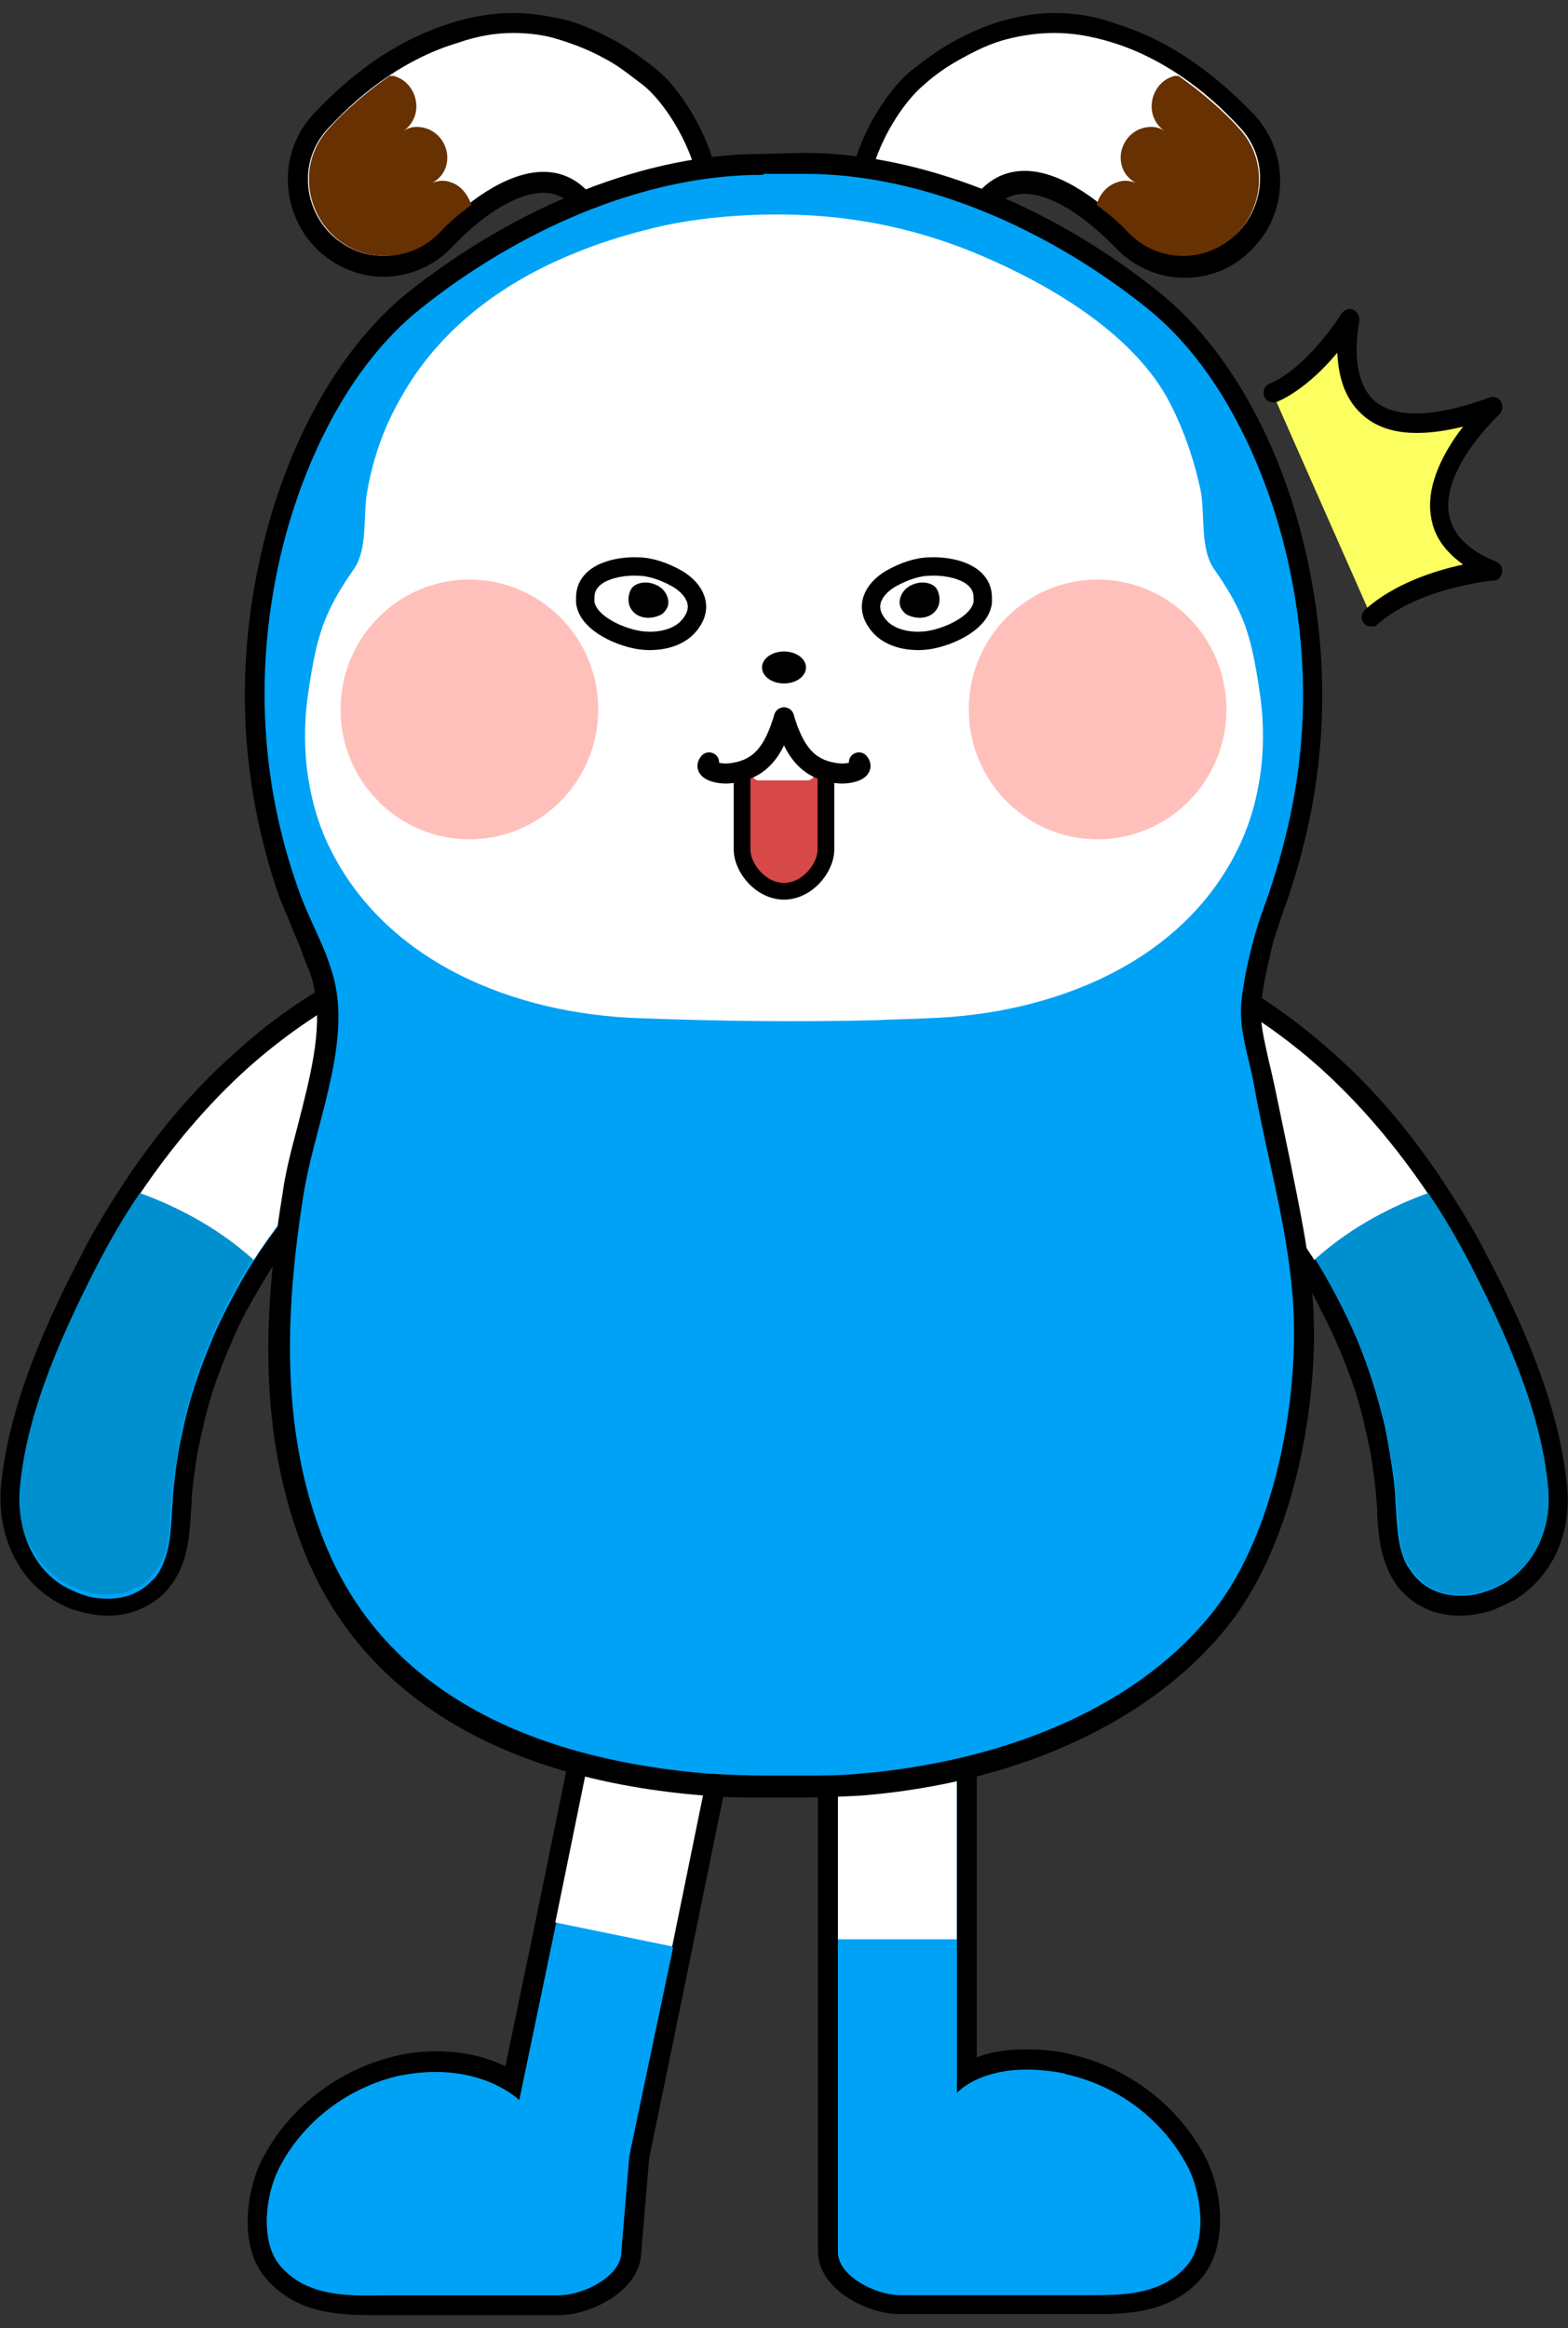 <?xml version="1.0" encoding="utf-8"?>
<!-- Generator: Adobe Illustrator 26.0.3, SVG Export Plug-In . SVG Version: 6.00 Build 0)  -->
<svg version="1.1" id="레이어_1" xmlns="http://www.w3.org/2000/svg" xmlns:xlink="http://www.w3.org/1999/xlink" x="0px"
	 y="0px" viewBox="0 0 157 233" style="enable-background:new 0 0 157 233;" xml:space="preserve">
<rect x="0" y="0" width="157" height="233" fill="#333333" stroke="none"/>
<style type="text/css">
	.st0{fill:#00A2F6;}
	.st1{fill:#FFFFFF;}
	.st2{fill:#0090CF;}
	.st3{fill-rule:evenodd;clip-rule:evenodd;fill:#00A2F6;}
	
		.st4{fill-rule:evenodd;clip-rule:evenodd;fill:#FFFFFF;stroke:#231815;stroke-width:1.671;stroke-linecap:round;stroke-linejoin:round;stroke-miterlimit:10;}
	.st5{fill:#673101;}
	.st6{fill-rule:evenodd;clip-rule:evenodd;fill:#FFFFFF;}
	.st7{fill-rule:evenodd;clip-rule:evenodd;fill:#FFC0BB;}
	.st8{fill-rule:evenodd;clip-rule:evenodd;}
	
		.st9{fill-rule:evenodd;clip-rule:evenodd;fill:#D74848;stroke:#000000;stroke-width:1.671;stroke-linecap:round;stroke-linejoin:round;stroke-miterlimit:10;}
	
		.st10{fill-rule:evenodd;clip-rule:evenodd;fill:none;stroke:#000000;stroke-width:2.006;stroke-linecap:round;stroke-linejoin:round;stroke-miterlimit:10;}
	.st11{fill-rule:evenodd;clip-rule:evenodd;fill:#FBFF5F;}
	.st12{fill:#FFFFFF;stroke:#000000;stroke-width:1.839;stroke-linecap:round;stroke-linejoin:round;stroke-miterlimit:10;}
</style>
<g>
	<g>
		<path class="st0" d="M146.2,160.8c-2,0-3.8-0.7-5.1-2.1c-0.4-0.4-0.7-0.9-1-1.4c-0.9-1.7-1.1-3.7-1.2-5.6c0-0.5-0.1-1.1-0.1-1.6
			l0-0.3c-0.2-2.3-0.6-4.4-1-6.6c-0.6-2.9-1.5-5.8-2.8-8.6c-0.6-1.4-1.3-2.8-2-4.3c-0.6-1.1-1.3-2.3-2.2-3.7
			c-3.6-5.7-8.2-10.3-13.1-15.2l-1.1-1.1c-3.6-3.6-7.6-8.2-7-11.7c0.2-0.9,0.8-2.2,2.6-3c0.5-0.2,1.1-0.3,1.7-0.3
			c1.9,0,4,1.1,5.7,1.9l0.8,0.4c4.4,2.2,8.6,5,12.4,8.4c4,3.6,7.7,7.9,10.9,12.8c1.5,2.3,2.9,4.7,4.1,7c3.3,6.4,7.2,14.7,8,22.9
			c0.4,4.4-1.4,8.3-4.7,10.4c-0.7,0.4-1.5,0.8-2.2,1C148.1,160.6,147.2,160.8,146.2,160.8z"/>
		<path d="M113.9,96.4c2,0,4.4,1.4,6.1,2.2c4.4,2.2,8.5,5,12.2,8.3c4.1,3.7,7.7,8,10.8,12.6c1.5,2.2,2.9,4.6,4.1,6.9
			c3.5,6.8,7.2,14.8,7.9,22.5c0.4,3.7-1.1,7.5-4.3,9.5c-0.7,0.4-1.3,0.7-2,0.9c-0.8,0.3-1.6,0.4-2.5,0.4c-1.6,0-3.2-0.5-4.4-1.8
			c-0.4-0.4-0.6-0.8-0.9-1.2c-1.1-2-1-4.5-1.2-6.8c0-0.1,0-0.2,0-0.3c-0.2-2.4-0.6-4.6-1-6.7c-0.7-3-1.6-5.9-2.8-8.8
			c-0.6-1.4-1.3-2.9-2.1-4.4c-0.7-1.3-1.4-2.6-2.2-3.8c-3.9-6.1-8.9-10.9-14.1-16.2c-2.3-2.3-10.8-10.7-4.9-13.3
			C113,96.5,113.5,96.4,113.9,96.4 M113.9,94.4L113.9,94.4c-0.8,0-1.5,0.1-2.1,0.4c-2.2,1-2.9,2.6-3.2,3.7
			c-0.7,3.9,3.3,8.6,7.3,12.6l0.2,0.2l0.9,0.9c4.8,4.9,9.4,9.4,13,15c0.9,1.4,1.6,2.5,2.1,3.6c0.8,1.5,1.4,2.8,2,4.2
			c1.2,2.8,2.1,5.5,2.7,8.4c0.5,2.1,0.8,4.2,1,6.4l0,0.3c0.1,0.5,0.1,1,0.1,1.5c0.1,1.9,0.3,4,1.3,6c0.4,0.7,0.7,1.2,1.2,1.7
			c1.5,1.6,3.5,2.4,5.8,2.4c1,0,2.1-0.2,3.1-0.5c0.8-0.3,1.6-0.7,2.4-1.1c3.7-2.3,5.7-6.6,5.2-11.4c-0.8-8.3-4.7-16.8-8.1-23.2
			c-1.2-2.4-2.7-4.8-4.2-7.1c-3.3-5-7-9.4-11.1-13c-3.9-3.5-8.1-6.4-12.6-8.6c-0.2-0.1-0.5-0.3-0.8-0.4
			C118.3,95.5,116.1,94.4,113.9,94.4L113.9,94.4z"/>
	</g>
	<g>
		<g>
			<g>
				<g>
					<path class="st1" d="M131.6,126.1c-3.9-6.1-8.9-10.9-14.1-16.2c-2.3-2.3-10.8-10.7-4.9-13.3c2.1-1,5.4,1,7.4,2
						c4.4,2.2,8.5,5,12.2,8.3c4.1,3.7,7.7,8,10.8,12.6C139.6,120.7,135.5,122.8,131.6,126.1z"/>
				</g>
			</g>
		</g>
		<g>
			<g>
				<g>
					<path class="st2" d="M139.8,150c0-0.1,0-0.2,0-0.3c-0.2-2.4-0.6-4.6-1-6.7c-0.7-3-1.6-5.9-2.8-8.8c-0.6-1.4-1.3-2.9-2.1-4.4
						c-0.7-1.3-1.4-2.6-2.2-3.8c3.8-3.4,8-5.4,11.3-6.6c1.5,2.2,2.9,4.6,4.1,6.9c3.5,6.8,7.2,14.8,7.9,22.5c0.4,3.7-1.1,7.5-4.3,9.5
						c-0.7,0.4-1.3,0.7-2,0.9c-2.3,0.8-5,0.5-6.8-1.4c-0.4-0.4-0.6-0.8-0.9-1.2C139.9,154.7,140.1,152.2,139.8,150z"/>
				</g>
			</g>
		</g>
	</g>
</g>
<g>
	<g>
		<path class="st0" d="M10.8,160.8c-0.9,0-1.9-0.2-2.8-0.5c-0.7-0.2-1.5-0.6-2.2-1c-3.3-2.1-5.1-6-4.7-10.4c0.8-8.1,4.7-16.5,8-22.9
			c1.2-2.4,2.6-4.7,4.1-7c3.2-4.9,6.9-9.2,10.9-12.8c3.8-3.4,8-6.3,12.4-8.4l0.8-0.4c1.7-0.9,3.8-1.9,5.7-1.9c0.6,0,1.2,0.1,1.7,0.3
			c1.8,0.8,2.4,2.1,2.6,3c0.7,3.5-3.4,8.1-7,11.7l-1.1,1.1c-4.9,4.9-9.4,9.5-13.1,15.2c-0.9,1.4-1.6,2.6-2.2,3.7
			c-0.8,1.5-1.4,2.9-2,4.3c-1.2,2.8-2.1,5.6-2.8,8.6c-0.5,2.1-0.8,4.3-1,6.6l0,0.3c-0.1,0.5-0.1,1-0.1,1.6c-0.1,1.9-0.3,3.8-1.2,5.6
			c-0.3,0.6-0.6,1-1,1.4C14.6,160,12.8,160.8,10.8,160.8L10.8,160.8z"/>
		<path d="M43.1,96.4c0.5,0,0.9,0.1,1.3,0.3c5.9,2.6-2.6,10.9-4.9,13.3c-5.2,5.3-10.2,10.1-14.1,16.2c-0.8,1.2-1.5,2.5-2.2,3.8
			c-0.8,1.5-1.5,2.9-2.1,4.4c-1.2,2.9-2.2,5.8-2.8,8.8c-0.5,2.1-0.8,4.3-1,6.7c0,0.1,0,0.2,0,0.3c-0.2,2.2-0.1,4.7-1.2,6.8
			c-0.2,0.4-0.5,0.9-0.9,1.2c-1.2,1.3-2.8,1.8-4.4,1.8c-0.8,0-1.7-0.1-2.5-0.4c-0.6-0.2-1.3-0.5-2-0.9c-3.1-1.9-4.6-5.7-4.3-9.5
			c0.7-7.7,4.4-15.7,7.9-22.5c1.2-2.4,2.6-4.7,4.1-6.9c3.1-4.6,6.6-8.9,10.8-12.6c3.7-3.3,7.8-6.1,12.2-8.3
			C38.6,97.8,41.1,96.4,43.1,96.4 M43.1,94.4c-2.2,0-4.4,1.1-6.2,2c-0.3,0.1-0.5,0.3-0.8,0.4c-4.5,2.2-8.8,5.1-12.6,8.6
			c-4.1,3.6-7.8,8-11.1,13c-1.5,2.3-3,4.7-4.2,7.1c-3.4,6.5-7.3,14.9-8.1,23.2c-0.4,4.7,1.5,9.1,5.2,11.4c0.8,0.5,1.6,0.9,2.4,1.1
			c1,0.3,2.1,0.5,3.1,0.5c2.3,0,4.3-0.9,5.8-2.4c0.4-0.5,0.8-1,1.2-1.7c1-1.9,1.2-4.1,1.3-6c0-0.5,0.1-1,0.1-1.5l0-0.3
			c0.2-2.2,0.5-4.3,1-6.4c0.6-2.9,1.5-5.6,2.7-8.4c0.6-1.4,1.2-2.8,2-4.2c0.6-1.1,1.3-2.3,2.1-3.6c3.6-5.6,8.1-10.2,13-15l0.9-0.9
			l0.2-0.2c4-4,8-8.7,7.3-12.6c-0.2-1.1-0.9-2.7-3.2-3.7C44.5,94.5,43.8,94.4,43.1,94.4L43.1,94.4z"/>
	</g>
	<g>
		<g>
			<g>
				<g>
					<path class="st1" d="M25.4,126.1c3.9-6.1,8.9-10.9,14.1-16.2c2.3-2.3,10.8-10.7,4.9-13.3c-2.1-1-5.4,1-7.4,2
						c-4.4,2.2-8.5,5-12.2,8.3c-4.1,3.7-7.7,8-10.8,12.6C17.4,120.7,21.5,122.8,25.4,126.1z"/>
				</g>
			</g>
		</g>
		<g>
			<g>
				<g>
					<path class="st2" d="M17.2,150c0-0.1,0-0.2,0-0.3c0.2-2.4,0.6-4.6,1-6.7c0.7-3,1.6-5.9,2.8-8.8c0.6-1.4,1.3-2.9,2.1-4.4
						c0.7-1.3,1.4-2.6,2.2-3.8c-3.8-3.4-8-5.4-11.3-6.6c-1.5,2.2-2.9,4.6-4.1,6.9c-3.5,6.8-7.2,14.8-7.9,22.5
						c-0.4,3.7,1.1,7.5,4.3,9.5c0.7,0.4,1.3,0.7,2,0.9c2.3,0.8,5,0.5,6.8-1.4c0.4-0.4,0.6-0.8,0.9-1.2
						C17.1,154.7,16.9,152.2,17.2,150z"/>
				</g>
			</g>
		</g>
	</g>
</g>
<g>
	<g>
		<g>
			<path class="st3" d="M36.9,230.7c-3.5,0-7.1-0.4-9.6-3.3c-2.5-2.9-1.7-8.1-0.3-10.8c2.6-5,7.4-8.8,13-10c1.3-0.2,2.5-0.4,3.7-0.4
				c3.7,0,6.2,1.2,7.7,2.1l3.4-16.3l6.9-33.7c0.5-2.4,2.6-4.1,5-4.1c0.3,0,0.7,0,1,0.1c1.3,0.3,3.3,1.2,4.8,2.3
				c2.1,1.5,3.1,3.1,2.8,4.5L68.3,195L64,216l-0.8,9.5c0,3-4.3,5.2-7.2,5.2H40.1c-0.5,0-1,0-1.5,0C38,230.7,37.5,230.7,36.9,230.7z"
				/>
			<path d="M66.6,155.3c0.3,0,0.6,0,0.8,0.1c2.2,0.5,7.3,3.4,6.8,5.6l-6.9,33.8l0,0l0,0l-4.3,21l-0.8,9.6c0,2.4-3.8,4.3-6.2,4.3h-3
				H40.1c-1,0-2.1,0-3.1,0c-3.3,0-6.6-0.3-8.9-2.9c-2.1-2.4-1.5-7.1-0.2-9.7c2.4-4.8,7.1-8.3,12.3-9.4c1.3-0.2,2.4-0.3,3.5-0.3
				c5.5,0,8.3,2.8,8.3,2.8l3.7-17.8l6.9-33.7C62.9,156.7,64.6,155.3,66.6,155.3 M66.6,153.3c-2.9,0-5.4,2.1-6,4.9l-6.9,33.7
				l-3.1,14.9c-1.6-0.8-3.9-1.5-6.9-1.5c-1.2,0-2.5,0.1-3.8,0.4c-5.9,1.3-11,5.2-13.7,10.5c-1.5,3-2.4,8.7,0.5,11.9
				c2.8,3.2,6.6,3.6,10.4,3.6c0.6,0,1.1,0,1.6,0c0.5,0,1,0,1.5,0H53h3c3.2,0,8.1-2.5,8.2-6.2L65,216l4.3-20.9l0.3-1.5l0,0l6.6-32.3
				c0.3-1.3-0.1-3.3-3.2-5.5c-1.6-1.2-3.7-2.2-5.2-2.5C67.4,153.3,67,153.3,66.6,153.3L66.6,153.3z"/>
		</g>
		<g>
			<path class="st3" d="M110,230.7c-0.5,0-1.1,0-1.6,0c-0.5,0-1,0-1.5,0H90.1c-2.9,0-7.2-2.2-7.2-5.3l0-65.7c0-3.3,6.6-5.1,8.8-5.1
				c2.8,0,5.1,2.3,5.1,5.1v47.9c1.2-0.7,3.1-1.3,5.9-1.3c1.2,0,2.6,0.1,4,0.4l0.3,0.1c5.5,1.2,10.3,4.9,12.9,9.9
				c1.4,2.7,2.2,7.9-0.3,10.8C117.1,230.3,113.5,230.7,110,230.7C110,230.7,110,230.7,110,230.7z"/>
			<path d="M91.7,155.5c2.3,0,4.1,1.8,4.1,4.1v34.5h0l0,0v15.4c0,0,1.9-2.3,6.9-2.3c1.1,0,2.3,0.1,3.8,0.4c0,0,0.3,0.1,0.3,0.1
				c5.2,1.1,9.8,4.7,12.2,9.4c1.3,2.6,1.9,7.3-0.2,9.7c-2.3,2.6-5.6,2.9-8.9,2.9c-1.1,0-2.1,0-3.1,0H93.1h-3c-2.4,0-6.2-1.9-6.2-4.3
				v-34.4l0,0v-31.3C83.9,157.3,89.5,155.5,91.7,155.5 M91.7,153.5c-2.3,0-9.8,1.9-9.8,6.1v28.8l0,2.5v34.4c0,3.8,4.9,6.3,8.2,6.3h3
				h13.7c0.5,0,1,0,1.5,0c0.5,0,1.1,0,1.6,0c3.8,0,7.6-0.4,10.4-3.6c2.8-3.3,2-8.9,0.5-11.9c-2.7-5.3-7.8-9.2-13.6-10.5l-0.3-0.1
				c-1.5-0.3-2.9-0.4-4.2-0.4c-2,0-3.6,0.3-4.9,0.8v-11.9v-1.5l0,0v-33C97.9,156.2,95.1,153.5,91.7,153.5L91.7,153.5z"/>
		</g>
	</g>
	<g>
		<g>
			<path class="st1" d="M67.4,155.4c2.2,0.5,7.3,3.4,6.8,5.6l-6.9,33.8l-11.7-2.4l6.9-33.8C63,156.4,65.2,154.9,67.4,155.4"/>
		</g>
		<g>
			<path class="st3" d="M63,215.8l-0.8,9.6c0,2.4-3.8,4.3-6.2,4.3h-3H40.1c-4.1,0-9,0.6-12-2.9c-2.1-2.4-1.5-7.1-0.2-9.7
				c2.4-4.8,7.1-8.3,12.3-9.4c0,0,0,0,0,0c7.8-1.5,11.8,2.5,11.8,2.5l3.7-17.7l11.7,2.4L63,215.8z"/>
		</g>
	</g>
	<g>
		<g>
			<path class="st1" d="M91.7,155.5c-2.3,0-7.8,1.8-7.8,4.1v34.5h11.9v-34.5C95.9,157.3,94,155.5,91.7,155.5"/>
		</g>
		<g>
			<path class="st3" d="M106.8,207.6c0,0-0.2-0.1-0.3-0.1c-7.8-1.5-10.7,2-10.7,2v-15.4H83.9v31.2c0,2.4,3.8,4.3,6.2,4.3h3h13.7
				c4.1,0,9,0.6,12-2.9c2.1-2.4,1.5-7.1,0.2-9.7C116.6,212.3,112.1,208.8,106.8,207.6"/>
		</g>
	</g>
	<g>
		<path class="st4" d="M80.2,103.9"/>
	</g>
	<g>
		<g>
			<g>
				<g>
					<g>
						<path class="st1" d="M66.1,26.9c-2.6,0-4.8-2.9-6.5-5.2c-0.6-0.8-1.1-1.5-1.6-2c-1-1-2.2-1.5-3.6-1.5c-3.9,0-8.2,4-9.8,5.7
							c-1.6,1.7-3.8,2.7-6.2,2.7c-2.2,0-4.3-0.8-5.9-2.4c-3.4-3.3-3.6-8.7-0.3-12.1c4.1-4.4,8.6-7.4,13.3-8.8c2.1-0.6,4-0.9,5.9-0.9
							c1.7,0,3.3,0.2,5,0.7c1.6,0.5,3.2,1.1,4.9,2.1c1.2,0.7,2.4,1.5,3.8,2.7c3,2.5,6,8.1,5.9,12.7c-0.1,2.4-1,4.3-2.6,5.5
							C67.7,26.6,66.9,26.9,66.1,26.9z"/>
						<path d="M51.4,3.3c1.6,0,3.2,0.2,4.7,0.7c1.6,0.5,3.1,1.1,4.7,2c1.3,0.7,2.5,1.7,3.7,2.6c3.7,3.1,8.5,12.8,3.4,16.6
							c-0.6,0.5-1.2,0.7-1.8,0.7c-3,0-5.6-5.2-7.4-6.9c-1.3-1.3-2.8-1.8-4.3-1.8c-3.8,0-8,3.3-10.5,6c-1.5,1.6-3.5,2.4-5.5,2.4
							c-1.9,0-3.7-0.7-5.2-2.1c-3-2.9-3.2-7.7-0.3-10.7c3.5-3.8,7.9-7,12.9-8.5C47.8,3.6,49.6,3.3,51.4,3.3 M51.4,1.3
							C51.4,1.3,51.4,1.3,51.4,1.3c-2,0-4,0.3-6.2,1c-4.9,1.5-9.5,4.5-13.8,9.1c-3.6,3.8-3.4,9.9,0.4,13.6c1.8,1.7,4.1,2.7,6.6,2.7
							c2.6,0,5.1-1.1,6.9-3c3.2-3.4,6.6-5.4,9.1-5.4c1.1,0,2.1,0.4,2.9,1.2c0.4,0.4,0.9,1.1,1.5,1.8c1.9,2.5,4.2,5.6,7.3,5.6
							c1.1,0,2.1-0.4,3-1.1c1.9-1.5,2.9-3.6,3-6.3c0.1-4.8-3.2-10.9-6.3-13.5c-1.5-1.2-2.8-2.1-4-2.8c-1.8-1-3.4-1.7-5.1-2.2
							C54.9,1.6,53.2,1.3,51.4,1.3L51.4,1.3z"/>
					</g>
				</g>
				<g>
					<path class="st5" d="M45,18.2c-0.6-0.2-1.2-0.1-1.7,0.1c0.7-0.4,1.2-1,1.4-1.8c0.4-1.6-0.6-3.3-2.2-3.7
						c-0.8-0.2-1.5-0.1-2.1,0.3c0.6-0.4,1-1,1.2-1.7C42,9.7,41,8,39.4,7.6c-0.1,0-0.3,0-0.4,0c-3.3,2.3-5.5,4.6-6,5.2
						c-2.9,3-2.7,7.8,0.3,10.7c3,2.9,7.8,2.8,10.7-0.2c0.8-0.9,2-1.9,3.2-2.8C46.8,19.4,46.1,18.5,45,18.2"/>
				</g>
			</g>
		</g>
		<g>
			<g>
				<g>
					<g>
						<path class="st1" d="M90.9,26.9c-0.8,0-1.6-0.3-2.4-0.9c-1.7-1.3-2.6-3.2-2.6-5.5c-0.1-4.5,3-10.2,5.9-12.7
							c1.4-1.2,2.7-2.1,3.8-2.7c1.7-0.9,3.3-1.6,4.9-2.1c1.7-0.5,3.3-0.7,5-0.7c1.9,0,3.8,0.3,5.9,0.9c4.7,1.4,9.2,4.4,13.3,8.8
							c3.2,3.4,3.1,8.9-0.3,12.1c-1.6,1.5-3.7,2.4-5.9,2.4l0,0c-2.4,0-4.6-0.9-6.2-2.7c-1.6-1.7-5.9-5.7-9.8-5.7
							c-1.4,0-2.6,0.5-3.6,1.5c-0.4,0.4-1,1.2-1.6,2C95.7,24,93.6,26.9,90.9,26.9z"/>
						<path d="M105.6,3.3c1.8,0,3.6,0.3,5.6,0.9c5,1.5,9.4,4.7,12.9,8.5c2.9,3,2.7,7.8-0.3,10.7c-1.5,1.4-3.3,2.1-5.2,2.1
							c-2,0-4-0.8-5.5-2.4c-2.6-2.7-6.7-6-10.5-6c-1.5,0-3,0.5-4.3,1.8c-1.7,1.7-4.4,6.9-7.4,6.9c-0.6,0-1.2-0.2-1.8-0.7
							c-5.1-3.9-0.3-13.5,3.4-16.6c1.1-1,2.4-1.9,3.7-2.6c1.6-0.9,3.1-1.6,4.7-2C102.5,3.5,104,3.3,105.6,3.3 M105.6,1.3
							c-1.8,0-3.5,0.3-5.3,0.8c-1.7,0.5-3.3,1.2-5.1,2.2c-1.2,0.7-2.5,1.6-4,2.8c-3.1,2.6-6.4,8.6-6.3,13.5c0.1,2.7,1.1,4.9,3,6.3
							c0.9,0.7,1.9,1.1,3,1.1c3.1,0,5.4-3.1,7.3-5.6c0.6-0.8,1.1-1.5,1.5-1.8c0.8-0.8,1.8-1.2,2.9-1.2c2.5,0,5.8,2,9.1,5.4
							c1.8,1.9,4.3,3,6.9,3c2.5,0,4.8-0.9,6.6-2.7c3.8-3.6,4-9.7,0.4-13.6c-4.3-4.5-8.9-7.6-13.8-9.1C109.6,1.6,107.6,1.3,105.6,1.3
							L105.6,1.3z"/>
					</g>
				</g>
				<g>
					<path class="st5" d="M112,18.2c0.6-0.2,1.2-0.1,1.7,0.1c-0.7-0.4-1.2-1-1.4-1.8c-0.4-1.6,0.6-3.3,2.2-3.7
						c0.8-0.2,1.5-0.1,2.1,0.3c-0.6-0.4-1-1-1.2-1.7C115,9.7,116,8,117.6,7.6c0.1,0,0.3,0,0.4,0c3.3,2.3,5.5,4.6,6,5.2
						c2.9,3,2.7,7.8-0.3,10.7c-3,2.9-7.8,2.8-10.7-0.2c-0.8-0.9-2-1.9-3.2-2.8C110.1,19.4,110.9,18.5,112,18.2"/>
				</g>
			</g>
		</g>
		<g>
			<g>
				<path class="st0" d="M76.6,178.8l-0.2-1v1c-1.9,0-3.9-0.1-5.7-0.2c-19.7-1.6-33.1-9.6-38.8-23c-5.3-12.5-4.1-25.9-2.5-36.1
					c0.3-2.1,0.9-4.3,1.5-6.6c1.3-4.8,2.5-9.7,1.7-13.9c-0.2-0.9-0.5-1.9-1-3.1l-0.6-1.4h0c-0.2-0.5-0.4-1-0.6-1.5
					c-0.6-1.3-1.2-2.6-1.6-3.8c-3.8-10.9-4.4-22.1-1.8-33.4c2.5-11,7.8-20.3,14.5-25.7c10.9-8.7,23.6-13.6,34.8-13.6h4.2
					c11.4,0,24.1,5,34.9,13.6c6.7,5.4,12,14.7,14.5,25.7c2.7,11.9,1.9,23.3-2.3,35.1c-0.5,1.4-0.9,2.7-1.2,3.9l-0.2,0.9
					c-0.4,1.7-0.7,3.2-0.9,4.7c-0.2,1.9,0.3,3.8,0.7,5.8c0.2,0.8,0.4,1.7,0.5,2.5c0.4,2.4,1,4.9,1.5,7.2c1.1,4.9,2.2,9.9,2.4,15
					c0.5,9.5-1.8,22.7-8.1,30.8c-7.3,9.4-20.5,15.6-36.2,16.9c-1.9,0.2-3.9,0.2-5.8,0.2L76.6,178.8z"/>
				<path d="M76.6,17.4l3.9,0c0,0,0.1,0,0.1,0c12.2,0,24.7,5.8,34.2,13.4c7.4,5.9,12,16,14.1,25.1c2.7,11.9,1.9,23-2.2,34.5
					c-0.6,1.6-1.1,3.2-1.5,4.9h0c-0.4,1.6-0.7,3.2-0.9,4.9c-0.3,2.9,0.8,5.7,1.3,8.6c1.3,7.3,3.5,14.6,3.9,22.1
					c0.5,9.6-1.9,22.4-7.8,30.1c-8.2,10.6-22.5,15.4-35.5,16.5c-1.9,0.2-3.8,0.2-5.7,0.2l-3.8,0c-0.1,0-0.1,0-0.2,0
					c-1.9,0-3.8-0.1-5.7-0.2c-15.7-1.3-31.4-7-38-22.4c-4.8-11.3-4.3-23.7-2.4-35.6c1-6.4,4.5-14.3,3.2-20.8c-0.2-1.1-0.6-2.2-1-3.3
					h0c-0.9-2.2-2.1-4.5-2.8-6.6C26.1,78.3,25.5,67.1,28,56c2.1-9.2,6.7-19.2,14.1-25.1c9.5-7.6,22-13.4,34.2-13.4c0,0,0.1,0,0.1,0
					C76.4,17.4,76.5,17.4,76.6,17.4 M76.7,15.4L76.7,15.4L76.7,15.4l-0.3,0l-0.1,0c-11.5,0-24.4,5.1-35.5,13.9
					C34,34.8,28.6,44.4,26.1,55.6c-2.6,11.5-2,22.9,1.8,34c0.5,1.3,1.1,2.6,1.6,3.9c0.2,0.5,0.4,0.9,0.6,1.4l0.5,1.4
					c0.5,1.1,0.8,2.1,0.9,2.9c0.8,4-0.5,8.8-1.7,13.5c-0.6,2.3-1.2,4.5-1.5,6.7c-1.7,10.4-2.9,23.9,2.5,36.7
					c5.9,13.8,19.6,22,39.7,23.6c1.9,0.2,3.9,0.2,5.8,0.2l0.2,0l3.9,0c2,0,4-0.1,5.9-0.2c15.9-1.3,29.4-7.6,36.9-17.3
					c6.4-8.3,8.8-21.8,8.3-31.4c-0.3-5.2-1.4-10.2-2.4-15.2c-0.5-2.4-1-4.8-1.5-7.2c-0.2-0.9-0.4-1.8-0.6-2.6
					c-0.4-1.9-0.9-3.7-0.7-5.5c0.1-1.4,0.4-2.9,0.8-4.6l0.4-1.7c0.3-0.9,0.6-1.9,1-3c4.3-11.9,5-23.6,2.3-35.7
					c-2.5-11.2-7.9-20.8-14.8-26.3c-11-8.8-24-13.9-35.5-13.9l-0.1,0L76.7,15.4L76.7,15.4z"/>
			</g>
			<path class="st0" d="M80.6,17.4c0,0-0.1,0-0.2,0L80.6,17.4z"/>
		</g>
		<g>
			<path class="st6" d="M84.8,21.9c4.7,0.6,9.3,1.9,13.5,3.7c6.8,2.9,14.8,7.6,18.5,14.1c1.6,2.9,2.7,6.1,3.4,9.3
				c0.5,2.5-0.1,5.9,1.4,8c3,4.3,3.7,6.7,4.5,12.1c0.8,5,0.3,10.4-1.8,15.1c-5.5,12.2-19,17.3-31.3,17.7c-1.7,0.1-3.4,0.1-5.2,0.2
				c-8,0.2-15.9,0.1-23.8-0.2c-12.3-0.4-25.7-5.5-31.3-17.7c-2.1-4.7-2.6-10.1-1.8-15.1c0.8-5.4,1.5-7.8,4.5-12.1
				c1.5-2.1,0.9-5.6,1.4-8c0.6-3.3,1.7-6.4,3.4-9.3c3.7-6.6,9.8-11.2,16.7-14.1c2.8-1.2,5.7-2.1,8.6-2.8
				C71.2,21.4,78.9,21.1,84.8,21.9z"/>
		</g>
		<g>
			<g>
				<path class="st7" d="M59.9,71c0,7.2-5.8,13-12.9,13s-12.9-5.8-12.9-13c0-7.2,5.8-13,12.9-13S59.9,63.8,59.9,71"/>
			</g>
			<g>
				<path class="st7" d="M122.8,71c0,7.2-5.8,13-12.9,13c-7.1,0-12.9-5.8-12.9-13c0-7.2,5.8-13,12.9-13C117,58,122.8,63.8,122.8,71"
					/>
			</g>
		</g>
		<g>
			<g>
				<path class="st8" d="M80.7,66.8c0,0.9-1,1.6-2.2,1.6s-2.2-0.7-2.2-1.6c0-0.9,1-1.6,2.2-1.6S80.7,65.9,80.7,66.8"/>
			</g>
			<path class="st9" d="M82.7,77.4v7.6c0,1.9-1.9,4.2-4.2,4.2c-2.3,0-4.2-2.3-4.2-4.2v-7.6"/>
			<path class="st6" d="M75.1,76.5v0.6c0,0.5,0.5,1,0.8,1h5c0.3,0,0.8-0.4,0.8-1v-0.5c0-0.5-0.2-0.9-0.4-0.9c-0.7-0.2-1.9-0.1-2.5-1
				c-0.2-0.3-0.4-0.3-0.6-0.1c-0.5,0.6-1.4,0.8-2.6,1C75.3,75.6,75.1,76,75.1,76.5z"/>
			<path class="st10" d="M78.5,71.8c-1,3.3-2.3,5.3-5.5,5.6c-1,0.1-2.7-0.3-2-1.1"/>
			<path class="st10" d="M78.5,71.8c1,3.3,2.3,5.3,5.5,5.6c1,0.1,2.7-0.3,2-1.1"/>
		</g>
		<g>
			<path class="st11" d="M137.3,61.7c4.5-4,12.2-4.7,12.2-4.7c-12.2-5,0-16.4,0-16.4c-18.1,6.7-14.4-8.7-14.4-8.7s-3.7,5.7-7.7,7.4"
				/>
			<path d="M137.3,62.7c-0.3,0-0.6-0.1-0.7-0.3c-0.4-0.4-0.3-1,0.1-1.4c2.9-2.6,7-3.9,9.8-4.5c-1.8-1.3-2.9-2.8-3.2-4.7
				c-0.6-3.3,1.4-6.8,3.2-9.1c-4.5,1.1-7.9,0.8-10.1-1.2c-1.9-1.7-2.4-4.1-2.5-6.2c-1.5,1.8-3.7,3.9-6,4.9c-0.5,0.2-1.1,0-1.3-0.5
				c-0.2-0.5,0-1.1,0.5-1.3c3.7-1.5,7.2-6.9,7.2-7c0.3-0.4,0.8-0.6,1.2-0.4c0.4,0.2,0.7,0.7,0.6,1.2c0,0.1-1.2,5.4,1.5,7.9
				c2.1,1.8,6,1.7,11.5-0.3c0.4-0.2,1,0,1.2,0.4c0.2,0.4,0.2,0.9-0.2,1.3c-0.1,0.1-5.9,5.5-5,10.1c0.4,1.9,1.9,3.5,4.7,4.6
				c0.4,0.2,0.7,0.6,0.6,1.1c-0.1,0.5-0.4,0.8-0.9,0.8c-0.1,0-7.4,0.7-11.6,4.4C137.8,62.7,137.5,62.7,137.3,62.7z"/>
		</g>
	</g>
</g>
<g>
	<path class="st12" d="M58.6,59.8c0,0.2,0,0.3,0,0.5c0.3,2.2,3.8,3.6,5.7,3.8c1.9,0.2,4-0.3,5-1.9c1.2-1.8,0-3.5-1.7-4.4
		c-1.1-0.6-2.5-1.1-3.7-1.1C62,56.6,58.6,57.2,58.6,59.8z"/>
	<path d="M63.3,61.1c0.6,0.8,1.8,0.9,2.7,0.5c0.3-0.1,0.5-0.3,0.7-0.6c0.5-0.7,0.1-1.8-0.7-2.3c-0.8-0.5-2-0.6-2.7,0.1
		C62.8,59.5,62.8,60.5,63.3,61.1z"/>
</g>
<g>
	<path class="st12" d="M98.4,59.8c0,0.2,0,0.3,0,0.5c-0.3,2.2-3.8,3.6-5.7,3.8c-1.9,0.2-4-0.3-5-1.9c-1.2-1.8,0-3.5,1.7-4.4
		c1.1-0.6,2.5-1.1,3.7-1.1C95,56.6,98.4,57.2,98.4,59.8z"/>
	<path d="M93.7,61.1c-0.6,0.8-1.8,0.9-2.7,0.5c-0.3-0.1-0.5-0.3-0.7-0.6c-0.5-0.7-0.1-1.8,0.7-2.3c0.8-0.5,2-0.6,2.7,0.1
		C94.2,59.5,94.2,60.5,93.7,61.1z"/>
</g>
</svg>
